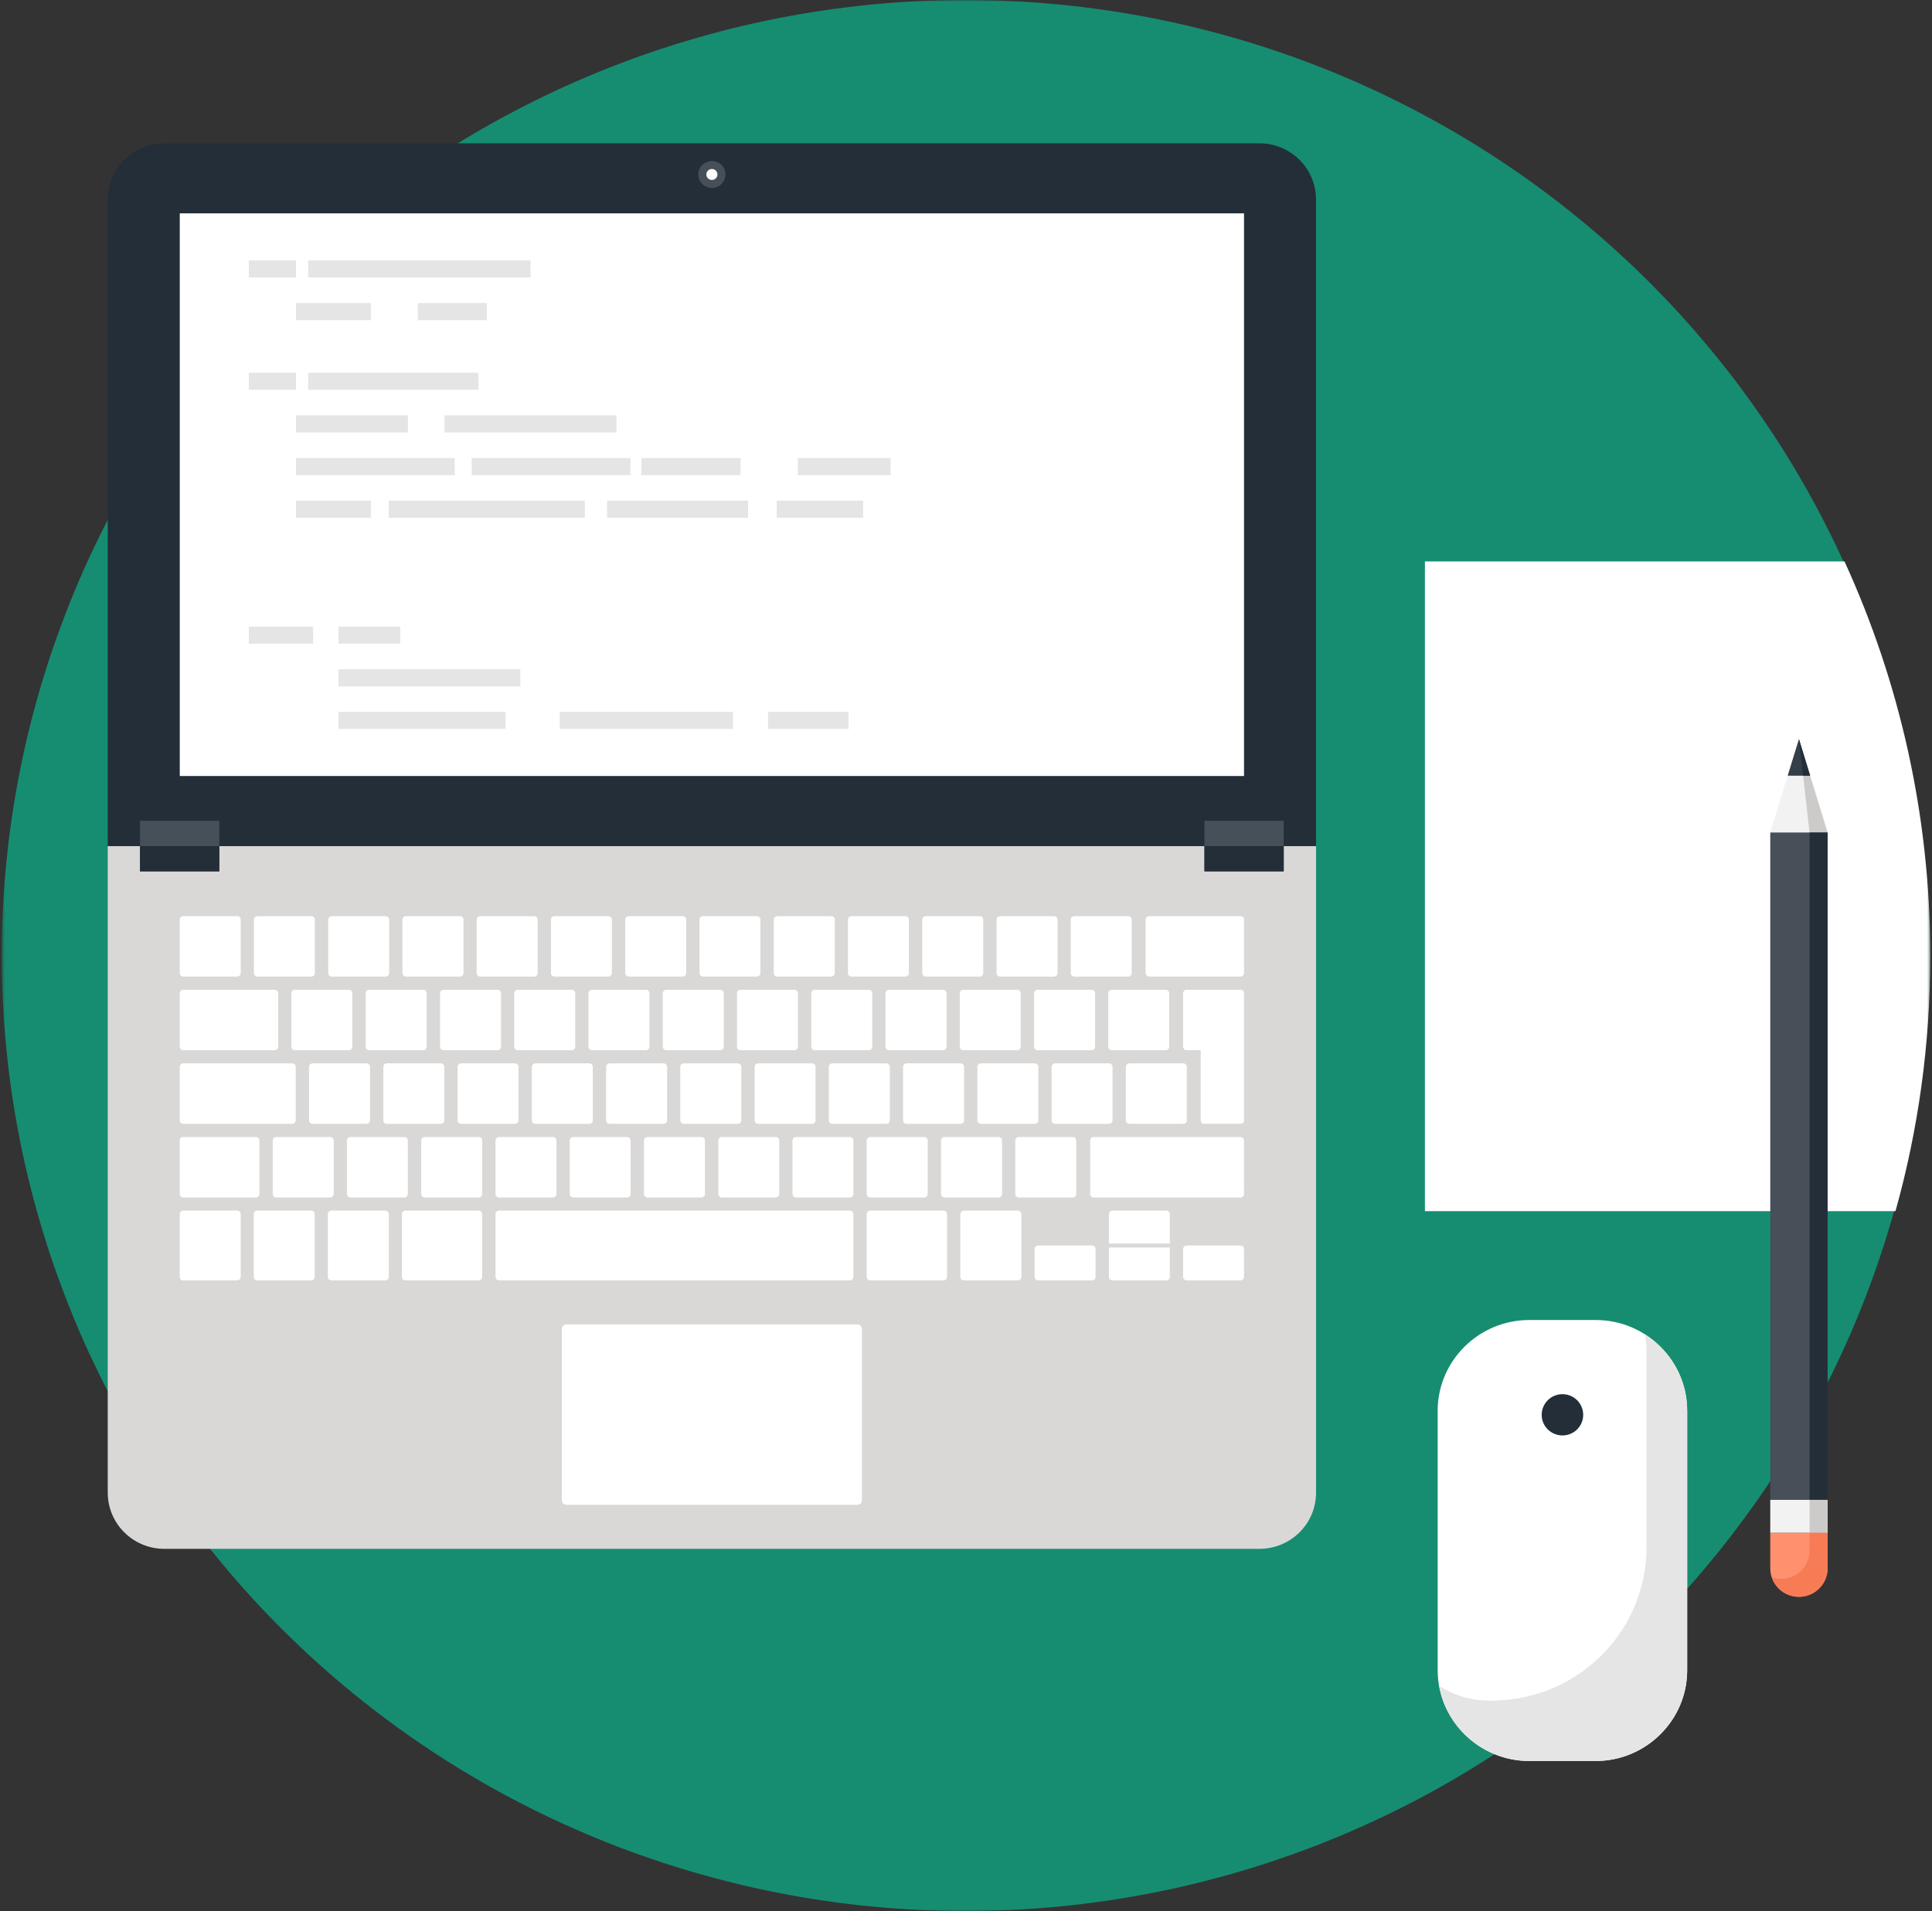 <svg width="557" height="551" viewBox="0 0 557 551" fill="none" xmlns="http://www.w3.org/2000/svg">
<rect x="0" y="0" width="557" height="551" fill="#333333" stroke="none"/>
<mask id="mask0_113_1281" style="mask-type:luminance" maskUnits="userSpaceOnUse" x="0" y="0" width="557" height="551">
<path d="M0.5 0H556.187V551H0.5V0Z" fill="white"/>
</mask>
<g mask="url(#mask0_113_1281)">
<path d="M556.187 275.5C556.187 280.006 556.086 284.511 555.855 289.017C555.637 293.522 555.305 298.014 554.856 302.505C554.407 306.982 553.858 311.458 553.192 315.921C552.512 320.384 551.745 324.817 550.848 329.251C549.965 333.671 548.966 338.061 547.867 342.438C546.767 346.814 545.551 351.162 544.234 355.467C542.903 359.786 541.485 364.062 539.951 368.309C538.417 372.556 536.782 376.761 535.045 380.922C533.309 385.097 531.456 389.216 529.517 393.291C527.578 397.366 525.523 401.398 523.382 405.372C521.24 409.347 518.997 413.264 516.667 417.139C514.323 420.998 511.892 424.815 509.374 428.56C506.841 432.305 504.222 435.993 501.516 439.609C498.81 443.239 496.017 446.784 493.123 450.27C490.243 453.757 487.276 457.172 484.223 460.515C481.17 463.859 478.029 467.116 474.817 470.301C471.604 473.487 468.305 476.601 464.933 479.628C461.576 482.656 458.132 485.597 454.615 488.467C451.099 491.323 447.51 494.092 443.863 496.775C440.202 499.473 436.498 502.056 432.706 504.567C428.929 507.078 425.094 509.488 421.187 511.799C417.294 514.123 413.329 516.347 409.321 518.471C405.312 520.595 401.261 522.618 397.136 524.541C393.027 526.478 388.873 528.3 384.677 530.022C380.48 531.758 376.24 533.38 371.957 534.886C367.673 536.407 363.361 537.828 359.005 539.133C354.649 540.439 350.265 541.644 345.865 542.735C341.452 543.84 337.009 544.83 332.552 545.705C328.095 546.581 323.609 547.355 319.123 548.015C314.623 548.675 310.108 549.235 305.578 549.666C301.063 550.11 296.519 550.44 291.975 550.67C287.446 550.885 282.902 551 278.344 551C273.8 551 269.256 550.885 264.712 550.67C260.168 550.44 255.639 550.11 251.109 549.666C246.594 549.235 242.079 548.675 237.579 548.015C233.078 547.355 228.607 546.581 224.15 545.705C219.678 544.83 215.25 543.84 210.836 542.735C206.423 541.644 202.052 540.439 197.697 539.133C193.341 537.828 189.029 536.407 184.745 534.886C180.462 533.38 176.222 531.758 172.025 530.022C167.828 528.3 163.661 526.478 159.551 524.541C155.441 522.618 151.389 520.595 147.381 518.471C143.358 516.347 139.407 514.123 135.515 511.799C131.607 509.488 127.773 507.078 123.981 504.567C120.204 502.056 116.485 499.473 112.839 496.775C109.192 494.092 105.603 491.323 102.087 488.467C98.57 485.597 95.126 482.656 91.754 479.628C88.397 476.601 85.098 473.487 81.885 470.301C78.672 467.116 75.532 463.859 72.479 460.515C69.425 457.172 66.459 453.757 63.579 450.27C60.685 446.784 57.892 443.239 55.186 439.609C52.48 435.993 49.861 432.305 47.328 428.56C44.81 424.815 42.379 420.998 40.035 417.139C37.691 413.264 35.462 409.347 33.32 405.372C31.164 401.398 29.124 397.366 27.185 393.291C25.231 389.216 23.393 385.097 21.657 380.922C19.92 376.761 18.285 372.556 16.751 368.309C15.217 364.062 13.784 359.786 12.467 355.467C11.151 351.162 9.935 346.814 8.835 342.438C7.721 338.061 6.737 333.671 5.84 329.251C4.957 324.817 4.176 320.384 3.51 315.921C2.844 311.458 2.294 306.982 1.846 302.505C1.397 298.014 1.064 293.522 0.847 289.017C0.616 284.511 0.5 280.006 0.5 275.5C0.5 270.994 0.616 266.489 0.847 261.983C1.064 257.478 1.397 252.986 1.846 248.495C2.294 244.004 2.844 239.527 3.51 235.079C4.176 230.616 4.957 226.168 5.84 221.749C6.737 217.329 7.721 212.924 8.835 208.562C9.935 204.186 11.151 199.838 12.467 195.519C13.784 191.214 15.217 186.924 16.751 182.691C18.285 178.444 19.92 174.239 21.657 170.064C23.393 165.903 25.231 161.785 27.185 157.709C29.124 153.634 31.164 149.602 33.32 145.628C35.462 141.653 37.691 137.736 40.035 133.861C42.379 130.002 44.81 126.185 47.328 122.44C49.861 118.695 52.48 115.007 55.186 111.377C57.892 107.761 60.685 104.202 63.579 100.73C66.459 97.243 69.425 93.828 72.479 90.484C75.532 87.141 78.672 83.884 81.885 80.684C85.098 77.499 88.397 74.399 91.754 71.372C95.126 68.344 98.57 65.388 102.087 62.533C105.603 59.677 109.192 56.894 112.839 54.21C116.485 51.527 120.204 48.93 123.981 46.433C127.773 43.922 131.607 41.511 135.515 39.187C139.407 36.877 143.358 34.653 147.381 32.529C151.389 30.405 155.441 28.382 159.551 26.445C163.661 24.522 167.828 22.7 172.025 20.964C176.222 19.242 180.462 17.62 184.745 16.099C189.029 14.579 193.341 13.172 197.697 11.867C202.052 10.546 206.423 9.356 210.836 8.251C215.25 7.16 219.678 6.17 224.15 5.295C228.607 4.405 233.078 3.645 237.579 2.985C242.079 2.325 246.594 1.765 251.109 1.32C255.639 0.89 260.168 0.545 264.712 0.33C269.256 0.115 273.8 0 278.344 0C282.902 0 287.446 0.115 291.975 0.33C296.519 0.545 301.063 0.89 305.578 1.32C310.108 1.765 314.623 2.325 319.123 2.985C323.609 3.645 328.095 4.405 332.552 5.295C337.009 6.17 341.452 7.16 345.865 8.251C350.265 9.356 354.649 10.546 359.005 11.867C363.361 13.172 367.673 14.579 371.957 16.099C376.24 17.62 380.48 19.242 384.677 20.964C388.873 22.7 393.027 24.522 397.136 26.445C401.261 28.382 405.312 30.405 409.321 32.529C413.329 34.653 417.294 36.877 421.187 39.187C425.094 41.511 428.929 43.922 432.706 46.433C436.498 48.93 440.202 51.527 443.863 54.21C447.51 56.894 451.099 59.677 454.615 62.533C458.132 65.388 461.576 68.344 464.933 71.372C468.305 74.399 471.604 77.499 474.817 80.684C478.029 83.884 481.17 87.141 484.223 90.484C487.276 93.828 490.243 97.243 493.123 100.73C496.017 104.202 498.81 107.761 501.516 111.377C504.222 115.007 506.841 118.695 509.374 122.44C511.892 126.185 514.323 130.002 516.667 133.861C518.997 137.736 521.24 141.653 523.382 145.628C525.523 149.602 527.578 153.634 529.517 157.709C531.456 161.785 533.309 165.903 535.045 170.064C536.782 174.239 538.417 178.444 539.951 182.691C541.485 186.924 542.903 191.214 544.234 195.519C545.551 199.838 546.767 204.186 547.867 208.562C548.966 212.924 549.965 217.329 550.848 221.749C551.745 226.168 552.512 230.616 553.192 235.079C553.858 239.527 554.407 244.004 554.856 248.495C555.305 252.986 555.637 257.478 555.855 261.983C556.086 266.489 556.187 270.994 556.187 275.5Z" fill="#168D71"/>
</g>
<mask id="mask1_113_1281" style="mask-type:luminance" maskUnits="userSpaceOnUse" x="407" y="160" width="150" height="192">
<path d="M407.333 160.961H556.5V351.974H407.333V160.961Z" fill="white"/>
</mask>
<g mask="url(#mask1_113_1281)">
<path d="M556.5 275.624C556.5 301.108 553.027 325.773 546.472 349.205H410.806V161.865H531.769C547.644 196.561 556.5 235.059 556.5 275.624Z" fill="white"/>
</g>
<path d="M31.064 243.947V430.354C31.064 434.515 32.655 438.662 35.839 441.819C39.037 444.99 43.205 446.568 47.387 446.568H363.101C367.269 446.568 371.436 444.99 374.649 441.819C377.818 438.662 379.424 434.515 379.424 430.354V243.947H31.064Z" fill="#D9D8D7"/>
<path d="M248.491 432.563C248.491 433.28 247.927 433.869 247.189 433.869H163.286C162.548 433.869 161.983 433.28 161.983 432.563V383.174C161.983 382.456 162.548 381.854 163.286 381.854H247.189C247.927 381.854 248.491 382.456 248.491 383.174V432.563Z" fill="white"/>
<path d="M69.396 280.551C69.396 281.11 68.918 281.569 68.354 281.569H52.797C52.262 281.569 51.813 281.11 51.813 280.551V265.154C51.813 264.58 52.262 264.15 52.797 264.15H68.354C68.918 264.15 69.396 264.58 69.396 265.154V280.551Z" fill="white"/>
<path d="M101.58 301.787C101.58 302.346 101.146 302.806 100.596 302.806H85.054C84.489 302.806 84.026 302.346 84.026 301.787V286.362C84.026 285.831 84.489 285.372 85.054 285.372H100.596C101.146 285.372 101.58 285.831 101.58 286.362V301.787Z" fill="white"/>
<path d="M106.675 323.038C106.675 323.569 106.226 324.028 105.677 324.028H90.135C89.556 324.028 89.093 323.569 89.093 323.038V307.598C89.093 307.053 89.556 306.594 90.135 306.594H105.677C106.212 306.594 106.675 307.053 106.675 307.598V323.038Z" fill="white"/>
<path d="M96.213 344.245C96.213 344.805 95.75 345.264 95.171 345.264H79.614C79.079 345.264 78.63 344.805 78.63 344.245V328.835C78.63 328.275 79.079 327.83 79.614 327.83H95.171C95.75 327.83 96.213 328.275 96.213 328.835V344.245Z" fill="white"/>
<path d="M69.396 368.151C69.396 368.725 68.918 369.156 68.354 369.156H52.797C52.262 369.156 51.813 368.725 51.813 368.151V350.043C51.813 349.512 52.262 349.038 52.797 349.038H68.354C68.918 349.038 69.396 349.512 69.396 350.043V368.151Z" fill="white"/>
<path d="M90.727 368.151C90.727 368.725 90.278 369.156 89.728 369.156H74.187C73.608 369.156 73.159 368.725 73.159 368.151V350.043C73.159 349.512 73.608 349.038 74.187 349.038H89.728C90.278 349.038 90.727 349.512 90.727 350.043V368.151Z" fill="white"/>
<path d="M112.101 368.151C112.101 368.725 111.609 369.156 111.073 369.156H95.531C94.982 369.156 94.519 368.725 94.519 368.151V350.043C94.519 349.512 94.967 349.038 95.531 349.038H111.073C111.609 349.038 112.101 349.512 112.101 350.043V368.151Z" fill="white"/>
<path d="M294.479 368.151C294.479 368.725 293.972 369.156 293.437 369.156H277.895C277.345 369.156 276.868 368.725 276.868 368.151V350.043C276.868 349.512 277.345 349.038 277.895 349.038H293.437C293.972 349.038 294.479 349.512 294.479 350.043V368.151Z" fill="white"/>
<path d="M315.852 368.151C315.852 368.725 315.418 369.155 314.868 369.155H299.326C298.733 369.155 298.284 368.725 298.284 368.151V360.101C298.284 359.556 298.733 359.111 299.326 359.111H314.868C315.418 359.111 315.852 359.556 315.852 360.101V368.151Z" fill="white"/>
<path d="M358.657 368.151C358.657 368.725 358.209 369.155 357.659 369.155H342.117C341.581 369.155 341.089 368.725 341.089 368.151V360.101C341.089 359.556 341.581 359.111 342.117 359.111H357.659C358.209 359.111 358.657 359.556 358.657 360.101V368.151Z" fill="white"/>
<path d="M139.001 368.151C139.001 368.725 138.553 369.156 138.017 369.156H116.89C116.311 369.156 115.862 368.725 115.862 368.151V350.043C115.862 349.512 116.311 349.038 116.89 349.038H138.017C138.553 349.038 139.001 349.512 139.001 350.043V368.151Z" fill="white"/>
<path d="M273.047 368.151C273.047 368.725 272.598 369.156 272.019 369.156H250.877C250.356 369.156 249.878 368.725 249.878 368.151V350.043C249.878 349.512 250.356 349.038 250.877 349.038H272.019C272.598 349.038 273.047 349.512 273.047 350.043V368.151Z" fill="white"/>
<path d="M246.044 368.151C246.044 368.725 245.596 369.156 245.046 369.156H143.85C143.315 369.156 142.852 368.725 142.852 368.151V350.043C142.852 349.512 143.315 349.038 143.85 349.038H245.046C245.596 349.038 246.044 349.512 246.044 350.043V368.151Z" fill="white"/>
<path d="M117.57 344.245C117.57 344.805 117.136 345.264 116.6 345.264H101.044C100.509 345.264 100.017 344.805 100.017 344.245V328.835C100.017 328.275 100.509 327.83 101.044 327.83H116.6C117.136 327.83 117.57 328.275 117.57 328.835V344.245Z" fill="white"/>
<path d="M139.003 344.245C139.003 344.805 138.554 345.264 138.019 345.264H122.477C121.884 345.264 121.435 344.805 121.435 344.245V328.835C121.435 328.275 121.884 327.83 122.477 327.83H138.019C138.554 327.83 139.003 328.275 139.003 328.835V344.245Z" fill="white"/>
<path d="M160.434 344.245C160.434 344.805 159.985 345.264 159.392 345.264H143.85C143.315 345.264 142.852 344.805 142.852 344.245V328.835C142.852 328.275 143.315 327.83 143.85 327.83H159.392C159.985 327.83 160.434 328.275 160.434 328.835V344.245Z" fill="white"/>
<path d="M181.807 344.245C181.807 344.805 181.359 345.264 180.823 345.264H165.281C164.717 345.264 164.254 344.805 164.254 344.245V328.835C164.254 328.275 164.717 327.83 165.281 327.83H180.823C181.359 327.83 181.807 328.275 181.807 328.835V344.245Z" fill="white"/>
<path d="M203.24 344.245C203.24 344.805 202.791 345.264 202.198 345.264H186.685C186.12 345.264 185.657 344.805 185.657 344.245V328.835C185.657 328.275 186.12 327.83 186.685 327.83H202.198C202.791 327.83 203.24 328.275 203.24 328.835V344.245Z" fill="white"/>
<path d="M224.657 344.245C224.657 344.805 224.223 345.264 223.644 345.264H208.088C207.538 345.264 207.089 344.805 207.089 344.245V328.835C207.089 328.275 207.538 327.83 208.088 327.83H223.644C224.223 327.83 224.657 328.275 224.657 328.835V344.245Z" fill="white"/>
<path d="M246.043 344.245C246.043 344.805 245.595 345.264 245.045 345.264H229.489C228.924 345.264 228.476 344.805 228.476 344.245V328.835C228.476 328.275 228.924 327.83 229.489 327.83H245.045C245.595 327.83 246.043 328.275 246.043 328.835V344.245Z" fill="white"/>
<path d="M267.461 344.245C267.461 344.805 267.012 345.264 266.433 345.264H250.877C250.356 345.264 249.878 344.805 249.878 344.245V328.835C249.878 328.275 250.356 327.83 250.877 327.83H266.433C267.012 327.83 267.461 328.275 267.461 328.835V344.245Z" fill="white"/>
<path d="M288.893 344.245C288.893 344.805 288.401 345.264 287.866 345.264H272.31C271.76 345.264 271.311 344.805 271.311 344.245V328.835C271.311 328.275 271.76 327.83 272.31 327.83H287.866C288.401 327.83 288.893 328.275 288.893 328.835V344.245Z" fill="white"/>
<path d="M310.282 344.245C310.282 344.805 309.833 345.264 309.284 345.264H293.742C293.163 345.264 292.7 344.805 292.7 344.245V328.835C292.7 328.275 293.163 327.83 293.742 327.83H309.284C309.833 327.83 310.282 328.275 310.282 328.835V344.245Z" fill="white"/>
<path d="M358.658 344.245C358.658 344.805 358.21 345.264 357.674 345.264H315.303C314.724 345.264 314.29 344.805 314.29 344.245V328.835C314.29 328.275 314.724 327.83 315.303 327.83H357.674C358.21 327.83 358.644 328.275 358.644 328.835L358.658 344.245Z" fill="white"/>
<path d="M128.09 323.038C128.09 323.569 127.656 324.028 127.062 324.028H111.506C110.971 324.028 110.522 323.569 110.522 323.038V307.598C110.522 307.053 110.971 306.594 111.506 306.594H127.062C127.656 306.594 128.09 307.053 128.09 307.598V323.038Z" fill="white"/>
<path d="M149.479 323.038C149.479 323.569 149.03 324.028 148.48 324.028H132.924C132.36 324.028 131.911 323.569 131.911 323.038V307.598C131.911 307.053 132.36 306.594 132.924 306.594H148.48C149.03 306.594 149.479 307.053 149.479 307.598V323.038Z" fill="white"/>
<path d="M170.895 323.038C170.895 323.569 170.447 324.028 169.868 324.028H154.326C153.791 324.028 153.328 323.569 153.328 323.038V307.598C153.328 307.053 153.791 306.594 154.326 306.594H169.868C170.447 306.594 170.895 307.053 170.895 307.598V323.038Z" fill="white"/>
<path d="M192.329 323.038C192.329 323.569 191.822 324.028 191.301 324.028H175.745C175.195 324.028 174.747 323.569 174.747 323.038V307.598C174.747 307.053 175.195 306.594 175.745 306.594H191.301C191.822 306.594 192.329 307.053 192.329 307.598V323.038Z" fill="white"/>
<path d="M213.716 323.038C213.716 323.569 213.253 324.028 212.718 324.028H197.176C196.597 324.028 196.12 323.569 196.12 323.038V307.598C196.12 307.053 196.597 306.594 197.176 306.594H212.718C213.253 306.594 213.716 307.053 213.716 307.598V323.038Z" fill="white"/>
<path d="M235.119 323.038C235.119 323.569 234.67 324.028 234.106 324.028H218.549C218.014 324.028 217.565 323.569 217.565 323.038V307.598C217.565 307.053 218.014 306.594 218.549 306.594H234.106C234.67 306.594 235.119 307.053 235.119 307.598V323.038Z" fill="white"/>
<path d="M256.537 323.038C256.537 323.569 256.059 324.028 255.524 324.028H239.982C239.432 324.028 238.955 323.569 238.955 323.038V307.598C238.955 307.053 239.432 306.594 239.982 306.594H255.524C256.059 306.594 256.537 307.053 256.537 307.598V323.038Z" fill="white"/>
<path d="M277.939 323.038C277.939 323.569 277.491 324.028 276.941 324.028H261.399C260.82 324.028 260.357 323.569 260.357 323.038V307.598C260.357 307.053 260.82 306.594 261.399 306.594H276.941C277.491 306.594 277.939 307.053 277.939 307.598V323.038Z" fill="white"/>
<path d="M299.354 323.038C299.354 323.569 298.906 324.028 298.327 324.028H282.771C282.235 324.028 281.787 323.569 281.787 323.038V307.598C281.787 307.053 282.235 306.594 282.771 306.594H298.327C298.906 306.594 299.354 307.053 299.354 307.598V323.038Z" fill="white"/>
<path d="M320.744 323.038C320.744 323.569 320.281 324.028 319.76 324.028H304.204C303.668 324.028 303.176 323.569 303.176 323.038V307.598C303.176 307.053 303.668 306.594 304.204 306.594H319.76C320.281 306.594 320.744 307.053 320.744 307.598V323.038Z" fill="white"/>
<path d="M342.16 323.038C342.16 323.569 341.711 324.028 341.161 324.028H325.619C325.026 324.028 324.592 323.569 324.592 323.038V307.598C324.592 307.053 325.026 306.594 325.619 306.594H341.161C341.711 306.594 342.16 307.053 342.16 307.598V323.038Z" fill="white"/>
<path d="M123.011 301.787C123.011 302.346 122.563 302.806 121.999 302.806H106.442C105.892 302.806 105.429 302.346 105.429 301.787V286.362C105.429 285.831 105.892 285.372 106.442 285.372H121.999C122.563 285.372 123.011 285.831 123.011 286.362V301.787Z" fill="white"/>
<path d="M144.444 301.787C144.444 302.346 143.967 302.806 143.402 302.806H127.86C127.31 302.806 126.862 302.346 126.862 301.787V286.362C126.862 285.831 127.31 285.372 127.86 285.372H143.402C143.967 285.372 144.444 285.831 144.444 286.362V301.787Z" fill="white"/>
<path d="M165.831 301.787C165.831 302.346 165.368 302.806 164.832 302.806H149.276C148.697 302.806 148.249 302.346 148.249 301.787V286.362C148.249 285.831 148.697 285.372 149.276 285.372H164.832C165.368 285.372 165.831 285.831 165.831 286.362V301.787Z" fill="white"/>
<path d="M187.235 301.787C187.235 302.346 186.786 302.806 186.222 302.806H170.665C170.116 302.806 169.667 302.346 169.667 301.787V286.362C169.667 285.831 170.116 285.372 170.665 285.372H186.222C186.786 285.372 187.235 285.831 187.235 286.362V301.787Z" fill="white"/>
<path d="M208.665 301.787C208.665 302.346 208.173 302.806 207.623 302.806H192.082C191.546 302.806 191.083 302.346 191.083 301.787V286.362C191.083 285.831 191.546 285.372 192.082 285.372H207.623C208.173 285.372 208.665 285.831 208.665 286.362V301.787Z" fill="white"/>
<path d="M230.04 301.787C230.04 302.346 229.606 302.806 229.056 302.806H213.5C212.921 302.806 212.472 302.346 212.472 301.787V286.362C212.472 285.831 212.921 285.372 213.5 285.372H229.056C229.606 285.372 230.04 285.831 230.04 286.362V301.787Z" fill="white"/>
<path d="M251.47 301.787C251.47 302.346 251.036 302.806 250.442 302.806H234.886C234.35 302.806 233.902 302.346 233.902 301.787V286.362C233.902 285.831 234.35 285.372 234.886 285.372H250.442C251.036 285.372 251.47 285.831 251.47 286.362V301.787Z" fill="white"/>
<path d="M272.902 301.787C272.902 302.346 272.41 302.806 271.86 302.806H256.318C255.769 302.806 255.291 302.346 255.291 301.787V286.362C255.291 285.831 255.769 285.372 256.318 285.372H271.86C272.41 285.372 272.902 285.831 272.902 286.362V301.787Z" fill="white"/>
<path d="M294.275 301.787C294.275 302.346 293.827 302.806 293.291 302.806H277.735C277.142 302.806 276.708 302.346 276.708 301.787V286.362C276.708 285.831 277.142 285.372 277.735 285.372H293.291C293.827 285.372 294.275 285.831 294.275 286.362V301.787Z" fill="white"/>
<path d="M315.707 301.787C315.707 302.346 315.244 302.806 314.68 302.806H299.124C298.588 302.806 298.14 302.346 298.14 301.787V286.362C298.14 285.831 298.588 285.372 299.124 285.372H314.68C315.244 285.372 315.707 285.831 315.707 286.362V301.787Z" fill="white"/>
<path d="M337.081 301.787C337.081 302.346 336.632 302.806 336.096 302.806H320.54C320.005 302.806 319.513 302.346 319.513 301.787V286.362C319.513 285.831 320.005 285.372 320.54 285.372H336.096C336.632 285.372 337.081 285.831 337.081 286.362V301.787Z" fill="white"/>
<path d="M80.205 301.787C80.205 302.346 79.756 302.806 79.177 302.806H52.811C52.261 302.806 51.827 302.346 51.827 301.787V286.362C51.827 285.831 52.261 285.372 52.811 285.372H79.177C79.756 285.372 80.205 285.831 80.205 286.362V301.787Z" fill="white"/>
<path d="M358.657 280.551C358.657 281.11 358.194 281.569 357.658 281.569H331.292C330.728 281.569 330.279 281.11 330.279 280.551V265.154C330.279 264.58 330.728 264.15 331.292 264.15H357.658C358.194 264.15 358.657 264.58 358.657 265.154V280.551Z" fill="white"/>
<path d="M85.256 323.038C85.256 323.569 84.807 324.028 84.243 324.028H52.797C52.262 324.028 51.813 323.569 51.813 323.038V307.598C51.813 307.053 52.262 306.594 52.797 306.594H84.243C84.807 306.594 85.256 307.053 85.256 307.598V323.038Z" fill="white"/>
<path d="M74.779 344.245C74.779 344.805 74.33 345.264 73.795 345.264H52.797C52.262 345.264 51.813 344.805 51.813 344.245V328.835C51.813 328.275 52.262 327.83 52.797 327.83H73.795C74.33 327.83 74.779 328.275 74.779 328.835V344.245Z" fill="white"/>
<path d="M90.771 280.551C90.771 281.11 90.337 281.569 89.773 281.569H74.246C73.652 281.569 73.204 281.11 73.204 280.551V265.154C73.204 264.58 73.652 264.15 74.246 264.15H89.773C90.337 264.15 90.771 264.58 90.771 265.154V280.551Z" fill="white"/>
<path d="M112.201 280.551C112.201 281.11 111.753 281.569 111.159 281.569H95.617C95.082 281.569 94.633 281.11 94.633 280.551V265.154C94.633 264.58 95.082 264.15 95.617 264.15H111.159C111.753 264.15 112.201 264.58 112.201 265.154V280.551Z" fill="white"/>
<path d="M133.634 280.551C133.634 281.11 133.128 281.569 132.578 281.569H117.051C116.501 281.569 116.009 281.11 116.009 280.551V265.154C116.009 264.58 116.501 264.15 117.051 264.15H132.578C133.128 264.15 133.634 264.58 133.634 265.154V280.551Z" fill="white"/>
<path d="M155.022 280.551C155.022 281.11 154.558 281.569 154.009 281.569H138.467C137.888 281.569 137.425 281.11 137.425 280.551V265.154C137.425 264.58 137.888 264.15 138.467 264.15H154.009C154.558 264.15 155.022 264.58 155.022 265.154V280.551Z" fill="white"/>
<path d="M176.408 280.551C176.408 281.11 175.974 281.569 175.395 281.569H159.839C159.303 281.569 158.84 281.11 158.84 280.551V265.154C158.84 264.58 159.303 264.15 159.839 264.15H175.395C175.974 264.15 176.408 264.58 176.408 265.154V280.551Z" fill="white"/>
<path d="M197.825 280.551C197.825 281.11 197.362 281.569 196.812 281.569H181.285C180.735 281.569 180.243 281.11 180.243 280.551V265.154C180.243 264.58 180.735 264.15 181.285 264.15H196.812C197.362 264.15 197.825 264.58 197.825 265.154V280.551Z" fill="white"/>
<path d="M219.23 280.551C219.23 281.11 218.781 281.569 218.246 281.569H202.704C202.111 281.569 201.662 281.11 201.662 280.551V265.154C201.662 264.58 202.111 264.15 202.704 264.15H218.246C218.781 264.15 219.23 264.58 219.23 265.154V280.551Z" fill="white"/>
<path d="M240.661 280.551C240.661 281.11 240.198 281.569 239.619 281.569H224.077C223.527 281.569 223.079 281.11 223.079 280.551V265.154C223.079 264.58 223.527 264.15 224.077 264.15H239.619C240.198 264.15 240.661 264.58 240.661 265.154V280.551Z" fill="white"/>
<path d="M262.036 280.551C262.036 281.11 261.602 281.569 261.052 281.569H245.51C244.931 281.569 244.468 281.11 244.468 280.551V265.154C244.468 264.58 244.931 264.15 245.51 264.15H261.052C261.602 264.15 262.036 264.58 262.036 265.154V280.551Z" fill="white"/>
<path d="M283.466 280.551C283.466 281.11 283.017 281.569 282.453 281.569H266.882C266.347 281.569 265.884 281.11 265.884 280.551V265.154C265.884 264.58 266.347 264.15 266.882 264.15H282.453C283.017 264.15 283.466 264.58 283.466 265.154V280.551Z" fill="white"/>
<path d="M304.899 280.551C304.899 281.11 304.393 281.569 303.857 281.569H288.301C287.751 281.569 287.317 281.11 287.317 280.551V265.154C287.317 264.58 287.751 264.15 288.301 264.15H303.857C304.393 264.15 304.899 264.58 304.899 265.154V280.551Z" fill="white"/>
<path d="M326.27 280.551C326.27 281.11 325.822 281.569 325.286 281.569H309.73C309.151 281.569 308.703 281.11 308.703 280.551V265.154C308.703 264.58 309.151 264.15 309.73 264.15H325.286C325.822 264.15 326.27 264.58 326.27 265.154V280.551Z" fill="white"/>
<path d="M319.702 359.671V368.151C319.702 368.424 319.789 368.682 320.006 368.868C320.194 369.055 320.469 369.17 320.686 369.17H336.243C336.517 369.17 336.792 369.055 336.966 368.868C337.198 368.667 337.27 368.424 337.27 368.151V359.671H319.702Z" fill="white"/>
<path d="M337.27 358.537V350.043C337.27 349.799 337.198 349.541 336.966 349.354C336.792 349.153 336.517 349.038 336.243 349.038H320.686C320.469 349.038 320.194 349.153 320.006 349.354C319.789 349.555 319.702 349.799 319.702 350.043V358.537H337.27Z" fill="white"/>
<path d="M342.117 285.358C341.842 285.358 341.61 285.458 341.379 285.673C341.22 285.86 341.089 286.104 341.089 286.348V301.773C341.089 302.046 341.22 302.304 341.379 302.505C341.61 302.691 341.842 302.792 342.117 302.792H346.169V323.024C346.169 323.268 346.241 323.54 346.473 323.712C346.646 323.928 346.921 324.014 347.211 324.014H357.659C357.948 324.014 358.18 323.928 358.397 323.712C358.57 323.526 358.657 323.268 358.657 323.024V286.362C358.657 286.118 358.57 285.86 358.397 285.673C358.165 285.458 357.948 285.372 357.659 285.372H342.117V285.358Z" fill="white"/>
<path d="M47.387 41.325C43.205 41.325 39.037 42.903 35.839 46.06C32.655 49.231 31.064 53.378 31.064 57.539V243.947H379.41V57.539C379.41 53.378 377.818 49.231 374.635 46.06C371.436 42.903 367.269 41.325 363.101 41.325H47.387Z" fill="#232E38"/>
<path d="M209.158 50.293C209.158 52.445 207.393 54.196 205.251 54.196C203.08 54.196 201.315 52.445 201.315 50.293C201.315 48.126 203.08 46.433 205.251 46.433C207.393 46.433 209.158 48.126 209.158 50.293Z" fill="#474F59"/>
<path d="M206.842 50.293C206.842 51.183 206.118 51.886 205.25 51.886C204.367 51.886 203.644 51.183 203.644 50.293C203.644 49.432 204.367 48.729 205.25 48.729C206.118 48.729 206.842 49.432 206.842 50.293Z" fill="white"/>
<path d="M347.24 236.643H370.104V251.236H347.24V236.643Z" fill="#474F59"/>
<path d="M347.24 243.947H370.104V251.236H347.24V243.947Z" fill="#232E38"/>
<path d="M40.367 236.643H63.231V251.236H40.367V236.643Z" fill="#474F59"/>
<path d="M40.367 243.947H63.231V251.236H40.367V243.947Z" fill="#232E38"/>
<path d="M51.827 61.514H358.656V223.743H51.827V61.514Z" fill="white"/>
<path d="M71.741 75.088H85.344V80.01H71.741V75.088Z" fill="#E6E5E5"/>
<path d="M71.741 107.459H85.344V112.381H71.741V107.459Z" fill="#E6E5E5"/>
<path d="M88.859 75.088H152.951V80.01H88.859V75.088Z" fill="#E6E5E5"/>
<path d="M88.859 107.459H137.945V112.381H88.859V107.459Z" fill="#E6E5E5"/>
<path d="M85.343 87.385H106.948V92.307H85.343V87.385Z" fill="#E6E5E5"/>
<path d="M85.343 144.35H106.948V149.272H85.343V144.35Z" fill="#E6E5E5"/>
<path d="M112.071 144.35H168.61V149.272H112.071V144.35Z" fill="#E6E5E5"/>
<path d="M97.571 180.653H115.385V185.575H97.571V180.653Z" fill="#E6E5E5"/>
<path d="M221.429 205.248H244.626V210.169H221.429V205.248Z" fill="#E6E5E5"/>
<path d="M175.007 144.35H215.671V149.272H175.007V144.35Z" fill="#E6E5E5"/>
<path d="M223.934 144.35H248.824V149.272H223.934V144.35Z" fill="#E6E5E5"/>
<path d="M85.343 119.756H117.613V124.693H85.343V119.756Z" fill="#E6E5E5"/>
<path d="M85.343 132.068H131.1V136.99H85.343V132.068Z" fill="#E6E5E5"/>
<path d="M97.571 192.964H150.014V197.886H97.571V192.964Z" fill="#E6E5E5"/>
<path d="M97.571 205.248H145.76V210.169H97.571V205.248Z" fill="#E6E5E5"/>
<path d="M161.359 205.248H211.328V210.169H161.359V205.248Z" fill="#E6E5E5"/>
<path d="M71.741 180.653H90.279V185.575H71.741V180.653Z" fill="#E6E5E5"/>
<path d="M135.992 132.068H181.764V136.99H135.992V132.068Z" fill="#E6E5E5"/>
<path d="M230.025 132.068H256.753V136.99H230.025V132.068Z" fill="#E6E5E5"/>
<path d="M184.918 132.068H213.499V136.99H184.918V132.068Z" fill="#E6E5E5"/>
<path d="M128.164 119.756H177.727V124.693H128.164V119.756Z" fill="#E6E5E5"/>
<path d="M120.45 87.385H140.348V92.307H120.45V87.385Z" fill="#E6E5E5"/>
<path d="M486.423 481.579C486.423 495.971 474.557 507.738 460.057 507.738H440.868C426.368 507.738 414.487 495.957 414.487 481.579V406.735C414.487 392.343 426.368 380.591 440.868 380.591H460.057C474.571 380.591 486.423 392.343 486.423 406.735V481.579Z" fill="white"/>
<path d="M474.282 384.753C474.543 386.245 474.702 387.752 474.702 389.302V446.066C474.702 457.402 470.346 468.709 461.635 477.347C452.923 485.985 441.52 490.304 430.088 490.304H429.133C423.909 490.304 419.032 488.74 414.908 486.114C417.093 498.339 427.917 507.724 440.854 507.724H460.043C474.557 507.724 486.409 495.957 486.409 481.58V406.736C486.424 397.538 481.561 389.431 474.282 384.753Z" fill="#E6E5E5"/>
<path d="M456.44 407.941C456.44 411.212 453.763 413.867 450.463 413.867C447.149 413.867 444.472 411.212 444.472 407.941C444.472 404.641 447.149 401.972 450.463 401.972C453.763 401.972 456.44 404.641 456.44 407.941Z" fill="#232E38"/>
<path d="M526.899 240.029L518.636 213.11L510.373 240.029H526.899Z" fill="#F2F2F2"/>
<path d="M518.635 213.11L526.898 240.029H521.703L518.635 213.11Z" fill="#CCCBCA"/>
<path d="M510.373 240.029H526.884V432.449H510.373V240.029Z" fill="#474F59"/>
<path d="M521.704 240.029H526.899V432.449H521.704V240.029Z" fill="#232E38"/>
<path d="M521.861 223.643L518.634 213.11L515.393 223.643H521.861Z" fill="#353F49"/>
<path d="M521.862 223.643L518.635 213.11L519.836 223.643H521.862Z" fill="#232E38"/>
<path d="M510.373 432.449H526.884V441.963H510.373V432.449Z" fill="#F2F2F2"/>
<path d="M521.704 432.449H526.899V441.963H521.704V432.449Z" fill="#CCCBCA"/>
<path d="M526.899 452.207C526.899 454.288 526.089 456.397 524.482 457.99C522.862 459.597 520.749 460.401 518.636 460.401C516.523 460.401 514.396 459.597 512.79 457.99C511.183 456.397 510.373 454.288 510.373 452.207V441.962H526.884L526.899 452.207Z" fill="#FF916E"/>
<path d="M512.789 457.99C511.848 457.057 511.226 455.952 510.821 454.79C511.675 455.063 512.543 455.249 513.44 455.249C515.553 455.249 517.666 454.446 519.286 452.839C520.893 451.246 521.703 449.151 521.703 447.056V441.962H526.898V452.207C526.898 454.288 526.088 456.397 524.481 457.99C522.861 459.597 520.748 460.401 518.635 460.401C516.522 460.401 514.395 459.597 512.789 457.99Z" fill="#F77B55"/>
</svg>
